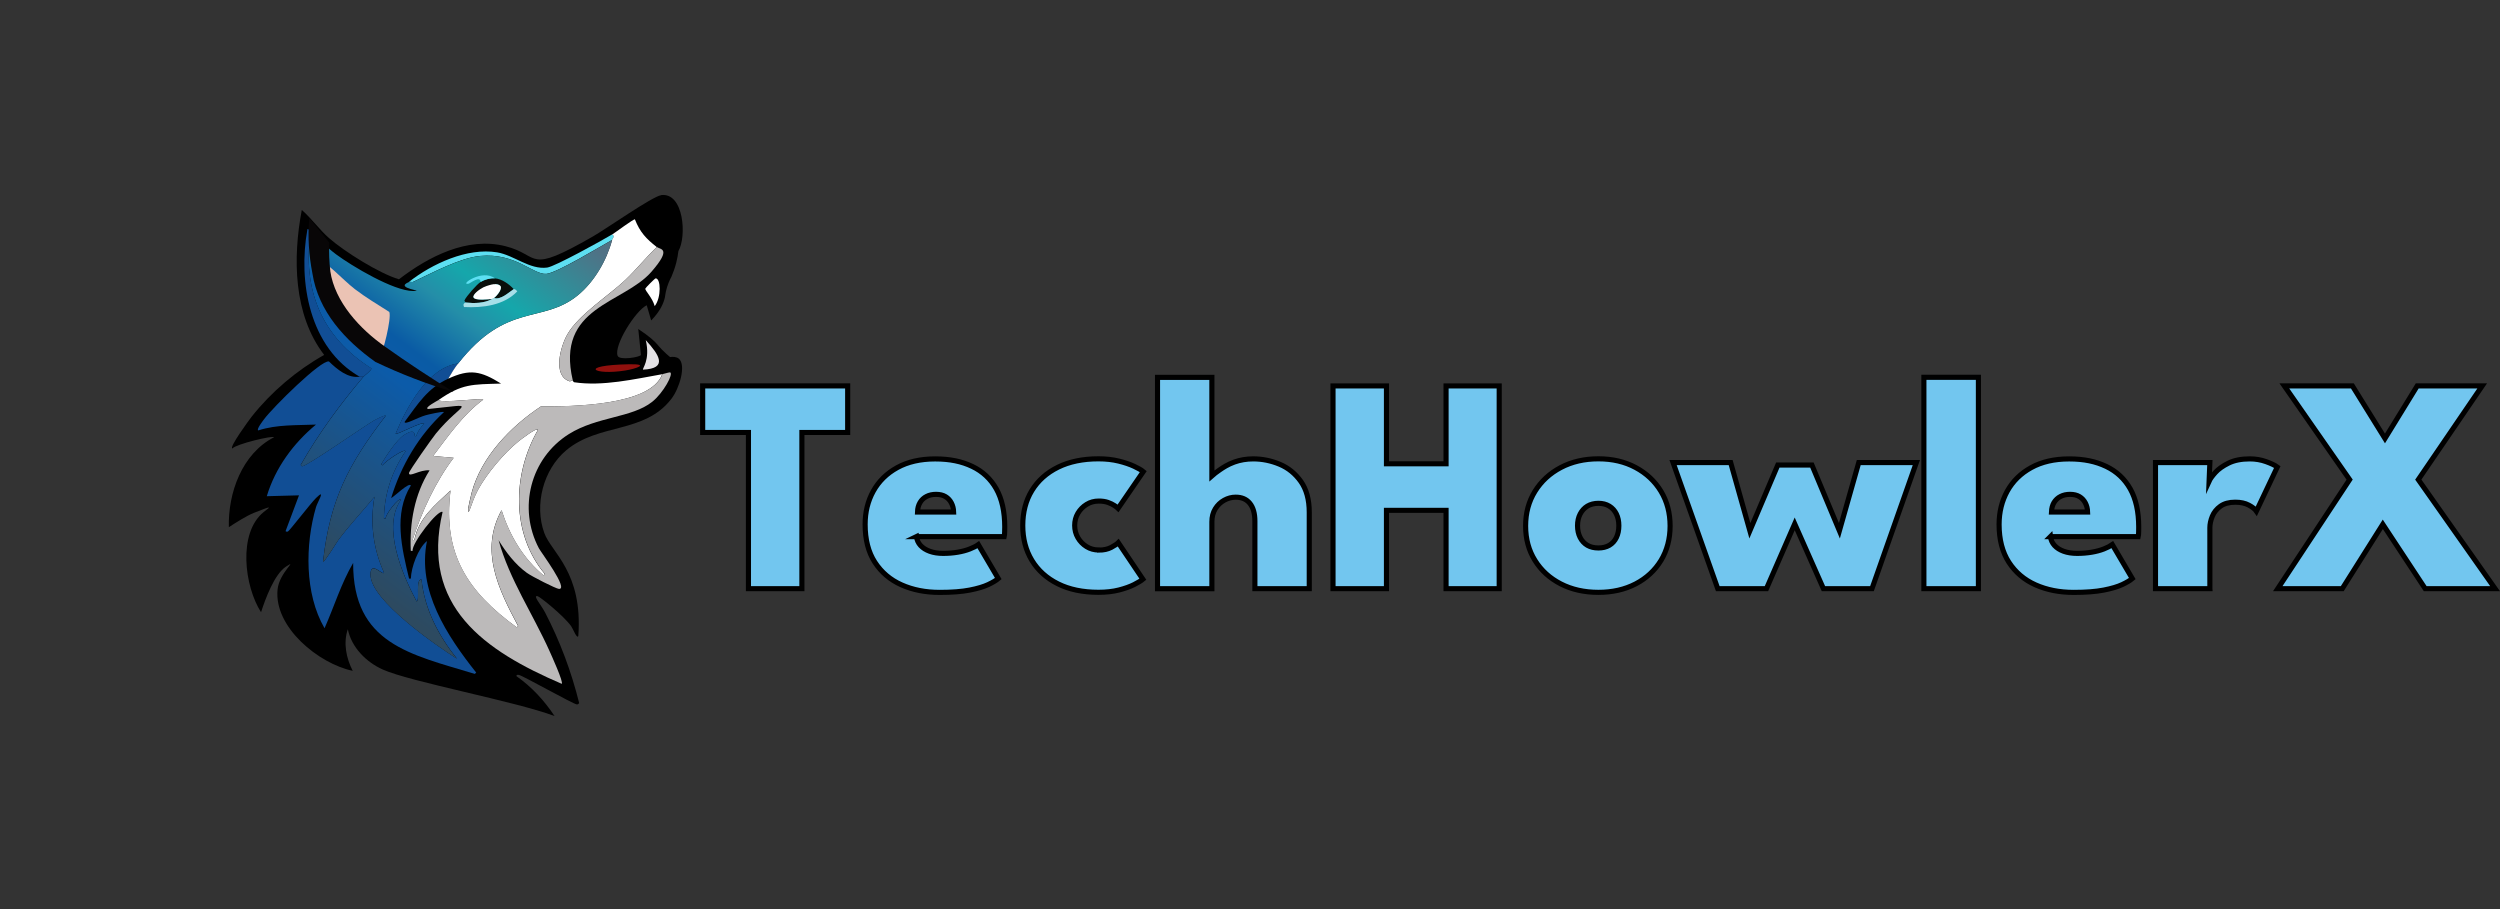 <?xml version="1.0" encoding="UTF-8"?>
<svg id="Calque_1" xmlns="http://www.w3.org/2000/svg" xmlns:xlink="http://www.w3.org/1999/xlink" viewBox="0 0 488.31 177.61"><rect x="0" y="0" width="488.31" height="177.61" fill="#333333" stroke="none"/>
  <defs>
    <style>
      .cls-1 {
        fill: #90100d;
      }

      .cls-2 {
        fill: #090e0a;
      }

      .cls-3 {
        fill: #a7dfe8;
      }

      .cls-4 {
        fill: #5ddff2;
      }

      .cls-5 {
        fill: #72c6ef;
        stroke: #000;
        stroke-miterlimit: 10;
      }

      .cls-6 {
        fill: #ebc3b4;
      }

      .cls-7 {
        fill: #fff;
      }

      .cls-8 {
        fill: #114e95;
      }

      .cls-9 {
        fill: url(#Dégradé_sans_nom_34);
      }

      .cls-10 {
        fill: #bcbaba;
      }

      .cls-11 {
        fill: #080607;
      }

      .cls-12 {
        fill: #e4e2e5;
      }
    </style>
    <linearGradient id="Dégradé_sans_nom_34" data-name="Dégradé sans nom 34" x1="108.31" y1="42.39" x2="60.66" y2="106.07" gradientUnits="userSpaceOnUse">
      <stop offset="0" stop-color="#507185"/>
      <stop offset=".24" stop-color="#15a7ab"/>
      <stop offset=".33" stop-color="#248ea8"/>
      <stop offset=".47" stop-color="#0a5ba5"/>
      <stop offset=".55" stop-color="#0c5ba9"/>
      <stop offset="1" stop-color="#2d4a60"/>
    </linearGradient>
  </defs>
  <g id="Objet_génératif">
    <g>
      <path d="M129.1,38.11c4.5-.6,5.05,8.12,3.41,10.93-.08.69-.22,1.47-.43,2.31-.27,1.03-.6,1.93-.92,2.68-.34.63-.8,1.61-1.09,2.88-.13.58-.15.98-.2,1.19-.24,1.03-.85,2.64-2.68,4.49l-.87-2.97c-2.18,1.05-6.47,7.85-5.68,9.88.36.94,4.36.27,4.55-.17l-.52-5.07c2.16,1.42,3.21,2.4,3.76,3.06.09.11.39.47.83.93.65.67,1.23,1.17,1.62,1.49.58-.08,1.27-.07,1.74.34,1.43,1.27.11,5.76-1.48,7.82-5.3,6.87-14.13,4.68-20.54,10.05-4.49,3.76-6.28,10.69-4.28,16.17,1.39,3.81,7.56,7.62,6.64,20.1-.27.67-1.03-1.41-1.4-1.92-1.51-2.09-6.12-5.78-6.56-5.86-1.01-.19.65,1.62,1.49,3.23,2.91,5.61,5.11,11.51,6.64,17.66-.14.15-.2.26-.44.26-.64,0-10.73-5.72-11.36-5.77-.29-.02-.49-.05-.44.26,2.95,2.06,5.46,4.79,7.43,7.78-7.66-2.89-28.22-6.68-33.56-9.09-3.23-1.45-6.1-4.32-6.82-7.87-.92,2.68-.31,5.67.96,8.13-6.63-1.39-15.44-8.52-14.68-15.91.34-3.3,4.13-6.05,1.66-4.46-2.29,1.48-4.06,6.35-4.89,8.92-3.24-5.04-4.58-15.44.52-19.58,1.07-.87,2.26-1.5-1.92.17-1.4.56-3.57,1.93-4.89,2.8-.17-6.69,2.57-14.37,8.83-17.57-.23-.39-7.43,1.34-8.13,2.19-.76-.09,3.25-5.56,3.76-6.21,3.82-4.83,8.8-9.06,14.16-12.06-6.03-7.84-6.15-18.96-4.37-28.32,1.92,1.69,3.4,3.82,5.33,5.51,3.01,2.63,9.75,6.87,13.64,8.04,5.77-4.43,13.34-8.36,20.8-6.47,7.03,1.78,3.88,5.69,17.13-1.92,2.53-1.45,11.61-7.82,13.29-8.04Z"/>
      <g>
        <path class="cls-8" d="M70.27,73.6c.22-.04.47.02.7,0-4.57,5.39-8.73,11.06-12.24,17.22l.26.26c.83.07,12.19-7.89,13.99-8.92.2-.12,2.24-1.23,2.36-.96-7.24,9.43-10.91,16.4-12.24,28.49.13.36,2.71-3.84,2.97-4.2,2.18-2.93,4.77-5.65,7.08-8.48-.9,4.97-.27,10.19,1.84,14.77-.07.9-2.67-2.52-2.62.52.08,4.99,12.76,13.73,16.87,16.35-3.56-4.46-6.33-9.69-6.91-15.47-1.26-.13-.27,4.25-.96,4.28-2.79-5.23-6.81-14.58-3.06-19.84-.36-.65-3.18,3.05-2.97,3.67h-.35c.05-4.7,1.55-9.26,4.2-13.11,0-.79-4.13,2.03-4.46,2.71l-.26-.26c.95-1.58,3.01-4.76,4.46-5.68,2.71-1.73,1.78.58,2.27.35.14-.06.33-1.28,1.66-2.53-.4-.59-5.39,2.28-5.59,1.92,2.15-5.14,6.27-12.91,12.24-13.72-.7.89-1.36,1.98-1.92,2.97-4.09,1.89-5.94,4.92-8.57,8.48.05.62,2.52-.86,4.11-1.31.45-.13,3.42-.83,3.58-.61-4.89,4.5-8.38,10.43-10.31,16.78.57-.24,3.53-3.18,3.85-2.45-3.44,5.51-1.76,12.31-.35,18.18h.35c.06-2.2,1.41-5.93,3.15-7.34-1.97,9.66,3.92,18.52,9.61,25.7l-.26.26c-12.6-3.82-23.83-5.87-23.77-21.68-2.35,4.02-3.71,8.52-5.59,12.76-3.92-6.74-3.8-16.36-1.66-23.69.28-.94,2.04-3.76,0-1.75-1.13,1.12-5.13,6.36-5.51,6.56-.08.04-.37.03-.44-.09l2.62-6.99-6.29.17c1.67-5.54,5.18-10.32,9.61-13.99-3.77.16-7.63-.04-11.28,1.14-.41-.19.94-1.92,1.14-2.19,1.77-2.37,11.13-11.63,12.67-11.28,1.59,1.54,3.74,3.35,6.03,2.97Z"/>
        <path class="cls-8" d="M60.66,45.28c-1.6,11.37,2.19,20.55,11.89,26.66.11.32-1.35,1.4-1.57,1.66-.23.02-.48-.04-.7,0-9.82-5.61-12.11-18.52-10.23-28.84.26-.12.58.5.61.52Z"/>
        <path class="cls-4" d="M119.57,45.8c.66.36.12.59,0,1.05-2.35,1.31-10.83,6.47-12.85,6.64-2.56.22-6.01-4.15-12.94-3.5-3.98.38-9.49,3.38-13.11,5.07-.15.07-.62-.07-.79,0,4.52-3.54,11.38-6.73,17.22-5.77,3.29.54,6.37,3.44,9.79,2.97,1.52-.21,10.72-5.3,12.67-6.47Z"/>
        <g>
          <path class="cls-7" d="M128.31,48.25c-2.19,2.05-4.02,4.41-6.21,6.47-3.29,3.09-9.07,6.74-11.28,10.58-1.36,2.37-2.95,8.11.44,9.18.21.07.28-.24.61-.17.02,0,.12.33.26.35,5.54.85,11.84-.62,17.22-1.57-2.25,6.18-17.69,6.33-23.69,6.29-5.91,3.9-11.67,9.84-13.55,16.87-.11.42-.7,2.99-.7,3.15.04,1.89.56-1.14,1.92-3.67,1.72-3.2,5.12-7.25,7.95-9.53.25-.2,3.79-2.96,3.76-2.19-4.99,8.69-5.23,20.29,1.4,28.14l-.26.26c-3.97-3.28-6.68-7.87-8.22-12.76-4.35,7.89-.59,15.47,3.23,22.64l-.26.26c-9.63-6.99-14.48-14.37-12.94-26.75-3.09,2.93-6.17,5.29-7.08,9.7h-.35c1.8-5.54,4.5-11.41,8.04-16.08l-4.02-.35c2.96-3.89,5.82-8.07,9.79-11.01.18-.43-8.12.76-8.74.09,4.61-3.22,6.59-3.06,12.24-3.23-3.96-2.46-6.08-2.92-10.31-.96.56-.99,1.22-2.08,1.92-2.97,9.49-12.08,16.4-7.66,23.34-13.29,3.22-2.61,5.68-6.86,6.73-10.84.12-.46.66-.68,0-1.05.58-.35,4.21-3.07,4.46-2.97,1.01,2.55,2.2,3.78,4.28,5.42Z"/>
          <path class="cls-10" d="M85.66,78.14c.62.67,8.92-.52,8.74-.09-3.97,2.95-6.83,7.13-9.79,11.01l4.02.35c-3.54,4.67-6.24,10.54-8.04,16.08h.35c.91-4.41,3.99-6.77,7.08-9.7-1.54,12.38,3.31,19.75,12.94,26.75l.26-.26c-3.83-7.17-7.59-14.75-3.23-22.64,1.53,4.89,4.24,9.48,8.22,12.76l.26-.26c-6.63-7.85-6.39-19.45-1.4-28.14.03-.77-3.51,1.99-3.76,2.19-2.83,2.28-6.24,6.33-7.95,9.53-1.36,2.54-1.89,5.56-1.92,3.67,0-.16.59-2.73.7-3.15,1.88-7.03,7.64-12.97,13.55-16.87,6,.03,21.44-.12,23.69-6.29.5-.09.98-.3,1.49-.35.79.16-1.29,4.03-3.5,5.77-3.98,3.14-10.74,2.83-16.26,6.29-7.51,4.72-9.98,14.46-5.86,22.29.43.82,5.88,8.05,3.93,7.95-.57-.03-5.31-2.43-6.29-3.15-2.26-1.64-4.08-4.02-5.51-6.38,2.13,7.71,6.71,14.42,9.96,21.68.25.56,2.87,6.3,2.36,6.38-15.01-6.44-27.61-15.12-23.25-33.56-.89-.57-6.1,6.19-5.86,7.6h-.35c-.27-5.46.73-11.09,3.67-15.73-1.89-.19-4.08,1.47-4.02.52.03-.46,4.59-6.9,5.24-7.69,5.16-6.31,8.74-5.84-1.49-4.81-.98-.18,1.88-1.66,2.01-1.75Z"/>
          <path class="cls-10" d="M128.31,48.25c.64.51,2.99.16-1.05,4.81-5.51,6.34-18.79,6.79-15.38,21.24-.33-.07-.4.24-.61.17-3.39-1.07-1.8-6.81-.44-9.18,2.21-3.83,7.99-7.48,11.28-10.58,2.19-2.06,4.02-4.42,6.21-6.47Z"/>
          <path class="cls-12" d="M126.13,66.43c2.63,2.88,4.4,5.54-.52,5.77-.26-.15,1.47-1.82.52-5.77Z"/>
          <path class="cls-7" d="M128.05,54.37c1.02-.07,1.16,3.74-.17,5.42-.45-1.64-1.9-3.02-1.84-3.41.02-.14,1.87-2,2.01-2.01Z"/>
          <path class="cls-1" d="M122.81,71.15c4.25-.09,1.45.88-.7,1.22-6.22,1-9.29-1.02.7-1.22Z"/>
        </g>
        <g>
          <path class="cls-9" d="M79.89,55.07c.17-.07.63.07.79,0,3.62-1.69,9.13-4.69,13.11-5.07,6.93-.66,10.37,3.71,12.94,3.5,2.02-.17,10.5-5.33,12.85-6.64-1.05,3.98-3.51,8.23-6.73,10.84-6.94,5.62-13.85,1.2-23.34,13.29-5.97.81-10.08,8.59-12.24,13.72.2.36,5.2-2.51,5.59-1.92-1.33,1.26-1.52,2.47-1.66,2.53-.49.23.44-2.08-2.27-.35-1.44.92-3.51,4.1-4.46,5.68l.26.26c.33-.68,4.46-3.5,4.46-2.71-2.65,3.85-4.15,8.41-4.2,13.11h.35c-.2-.62,2.61-4.32,2.97-3.67-3.75,5.26.27,14.61,3.06,19.84.69-.03-.3-4.42.96-4.28.58,5.79,3.35,11.01,6.91,15.47-4.11-2.61-16.79-11.35-16.87-16.35-.05-3.04,2.55.38,2.62-.52-2.11-4.58-2.73-9.8-1.84-14.77-2.31,2.83-4.9,5.55-7.08,8.48-.27.36-2.84,4.56-2.97,4.2,1.33-12.09,5-19.07,12.24-28.49-.12-.27-2.16.85-2.36.96-1.79,1.03-13.16,8.99-13.99,8.92l-.26-.26c3.51-6.16,7.67-11.82,12.24-17.22.22-.26,1.68-1.34,1.57-1.66-9.7-6.11-13.48-15.29-11.89-26.66.9.65,2.87,2.8,4.98,4.37,3.13,2.32,11.26,7.17,15.03,7.17,2.81,0-3.85-.48-.79-1.75Z"/>
          <g>
            <path class="cls-6" d="M62.67,51.4c.89-.63,4.19,3.19,6.64,5.07,2.13,1.63,4.47,3.02,6.73,4.46.48,1.23-1.34,8.42-1.75,8.3-5.13-3.45-10.8-9.77-11.54-16.08-.07-.58-.29-1.18-.09-1.75Z"/>
            <path class="cls-2" d="M96.67,54.37c1.35.1,2.79,1.13,3.67,2.1-1.07.72-2.52,2.14-3.85,1.75.64-.47,1.84-1.97,1.14-2.45-1.64-1.1-.79,1.34-1.57,1.57-.84.24-.95-1.08-1.57-1.05-.34.02-5.28,2.89,1.66,2.1-1.56.87-3.5.88-5.24.7.03-.15-.26-.23-.17-.44.27-.69,2.46-3.19,3.15-3.58.83-.48,1.85-.77,2.8-.7Z"/>
            <path class="cls-3" d="M90.9,59.09c1.74.18,3.69.17,5.24-.7.09-.05.28-.12.35-.17,1.33.39,2.78-1.03,3.85-1.75.03.03.29-.11.7.44-2.59,2.74-6.76,3.25-10.4,3.06-.35-.73.25-.83.26-.87Z"/>
            <path class="cls-4" d="M96.67,54.37c-.94-.07-1.97.22-2.8.7-.05-1.33-2.03.29-2.36.35-1.89.34,2.69-2.97,5.16-1.05Z"/>
            <path class="cls-7" d="M96.5,58.21c-.07.05-.26.13-.35.17-.6.07-3.44.4-3.67-.32-.16-.52,1.05-1.5,1.93-1.94.43-.21.86-.33,1.22-.44.67-.19.96-.19,1.16-.18.38.03.62.1.84.25.71.47-.5,1.97-1.14,2.45Z"/>
          </g>
        </g>
      </g>
    </g>
    <path class="cls-11" d="M64.51,52.94c.88,6.05,5.82,11.37,10.77,14.82,4.25,3.02,8.86,6.08,13.31,8.79-5.17-1.5-10.39-3.54-15.27-5.86-5.89-4.2-11.14-9.82-12.31-17.34-.67-3.48-.94-7.07-.6-10.59-.02-.36.13.03.56.51,1.07,1.32,3.35,4.14,3.35,4.14-.1,1.84-.02,3.71.2,5.54h0Z"/>
  </g>
  <path class="cls-5" d="M146.19,84.47h-8.94v-9.09h28.32v9.09h-8.94v30.51h-10.44v-30.51ZM179.01,104.81c.08.66.34,1.24.79,1.73s1.05.87,1.8,1.14c.75.27,1.62.41,2.62.41s1.97-.08,2.85-.23c.88-.15,1.67-.36,2.35-.63.69-.27,1.25-.55,1.67-.85l3.9,6.63c-.42.36-1.08.75-1.96,1.17-.89.42-2.1.78-3.63,1.08-1.53.3-3.49.45-5.87.45-2.76,0-5.24-.49-7.44-1.47-2.2-.98-3.94-2.46-5.21-4.42s-1.9-4.43-1.9-7.39c0-2.4.53-4.57,1.6-6.5,1.07-1.93,2.62-3.46,4.67-4.59s4.51-1.7,7.41-1.7,5.19.49,7.23,1.46c2.04.97,3.61,2.44,4.71,4.39,1.1,1.96,1.65,4.44,1.65,7.44,0,.16,0,.48-.02.94-.01.47-.04.79-.08.95h-17.16ZM186.27,100.01c-.02-.66-.17-1.25-.44-1.77-.27-.52-.65-.93-1.14-1.23-.49-.3-1.11-.45-1.85-.45-.7,0-1.32.13-1.86.41-.54.27-.97.67-1.27,1.18-.31.52-.48,1.14-.5,1.86h7.05ZM214.62,107.45c.96,0,1.77-.18,2.43-.53s1.12-.66,1.38-.92l4.8,7.14c-.36.3-.94.65-1.73,1.05-.79.4-1.77.75-2.94,1.05s-2.51.45-4.01.45c-3.06,0-5.7-.55-7.9-1.65-2.21-1.1-3.91-2.63-5.1-4.59s-1.78-4.23-1.78-6.81.59-4.88,1.78-6.82c1.19-1.95,2.89-3.47,5.1-4.56,2.21-1.09,4.85-1.64,7.9-1.64,1.46,0,2.78.15,3.96.44,1.18.29,2.18.63,3.01,1.02.83.39,1.43.73,1.79,1.04l-4.92,7.17c-.12-.12-.35-.29-.69-.53-.34-.23-.77-.43-1.28-.62-.51-.18-1.11-.27-1.81-.27-.88,0-1.68.22-2.38.66-.71.44-1.27,1.01-1.69,1.72-.42.71-.63,1.5-.63,2.38s.21,1.68.63,2.4c.42.72.98,1.3,1.69,1.74.71.44,1.5.66,2.38.66ZM244.77,89.63c1.78,0,3.5.35,5.18,1.05,1.67.7,3.05,1.82,4.14,3.36,1.09,1.54,1.64,3.55,1.64,6.03v14.91h-10.62v-13.2c0-1.5-.33-2.65-.98-3.46-.65-.81-1.57-1.21-2.77-1.21-.78,0-1.53.2-2.25.6-.72.4-1.3.96-1.74,1.68s-.66,1.56-.66,2.52v13.08h-10.62v-41.28h10.62v19.24c.36-.32.87-.73,1.52-1.17.7-.48,1.59-1.07,2.86-1.53,1.14-.41,2.37-.62,3.69-.62ZM282.45,99.68h-11.64v15.3h-10.44v-39.6h10.44v15.21h11.64v-15.21h10.38v39.6h-10.38v-15.3ZM312.21,115.7c-2.76,0-5.21-.55-7.35-1.65s-3.82-2.62-5.04-4.58c-1.22-1.95-1.83-4.19-1.83-6.74s.61-4.79,1.83-6.76c1.22-1.97,2.9-3.52,5.04-4.65s4.59-1.7,7.35-1.7,5.16.57,7.27,1.7c2.11,1.13,3.76,2.68,4.95,4.65,1.19,1.97,1.78,4.23,1.78,6.76s-.6,4.79-1.78,6.74c-1.19,1.95-2.84,3.48-4.95,4.58-2.11,1.1-4.54,1.65-7.27,1.65ZM312.21,107.03c.82,0,1.53-.17,2.13-.52s1.06-.86,1.38-1.52c.32-.66.48-1.43.48-2.31s-.16-1.62-.48-2.28-.78-1.17-1.38-1.54c-.6-.37-1.31-.55-2.13-.55s-1.56.19-2.16.55c-.6.37-1.07.88-1.41,1.54-.34.66-.51,1.42-.51,2.28s.17,1.65.51,2.31c.34.66.81,1.17,1.41,1.52s1.32.52,2.16.52ZM350.55,102.32l-5.52,12.66h-9.51l-8.73-24.63h11.25l3.75,13.32,5.46-12.84h6.66l5.37,12.84,3.78-13.32h11.25l-8.67,24.63h-9.48l-5.61-12.66ZM386.43,114.98h-10.65v-41.28h10.65v41.28ZM400.5,104.81c.08.66.35,1.24.79,1.73.45.49,1.05.87,1.8,1.14.75.27,1.62.41,2.62.41s1.97-.08,2.85-.23c.88-.15,1.67-.36,2.36-.63.69-.27,1.24-.55,1.67-.85l3.9,6.63c-.42.36-1.08.75-1.96,1.17-.89.42-2.1.78-3.63,1.08s-3.49.45-5.87.45c-2.76,0-5.24-.49-7.44-1.47-2.2-.98-3.94-2.46-5.21-4.42-1.27-1.97-1.91-4.43-1.91-7.39,0-2.4.54-4.57,1.6-6.5,1.07-1.93,2.62-3.46,4.67-4.59s4.51-1.7,7.41-1.7,5.19.49,7.23,1.46c2.04.97,3.61,2.44,4.71,4.39,1.1,1.96,1.65,4.44,1.65,7.44,0,.16,0,.48-.01.94-.01.47-.04.79-.08.95h-17.16ZM407.76,100.01c-.02-.66-.17-1.25-.44-1.77-.27-.52-.65-.93-1.14-1.23-.49-.3-1.11-.45-1.84-.45-.7,0-1.32.13-1.86.41-.54.27-.96.67-1.28,1.18-.31.52-.47,1.14-.5,1.86h7.05ZM431.64,114.98h-10.62v-24.63h10.62l-.15,3.63c.2-.44.6-1,1.21-1.68.61-.68,1.47-1.29,2.58-1.84,1.11-.55,2.49-.83,4.16-.83,1.12,0,2.18.18,3.18.54s1.73.71,2.19,1.05l-4.08,8.61c-.26-.38-.75-.77-1.47-1.16-.72-.39-1.61-.58-2.67-.58-1.2,0-2.17.27-2.89.79-.73.53-1.26,1.18-1.58,1.96-.32.78-.48,1.53-.48,2.25v11.88ZM472.35,93.68l15,21.3h-13.65l-8.28-12.57-7.92,12.57h-12.6l14.04-21.3-12.75-18.3h13.29l6.36,10.26,6.3-10.26h12.69l-12.48,18.3Z"/>
</svg>